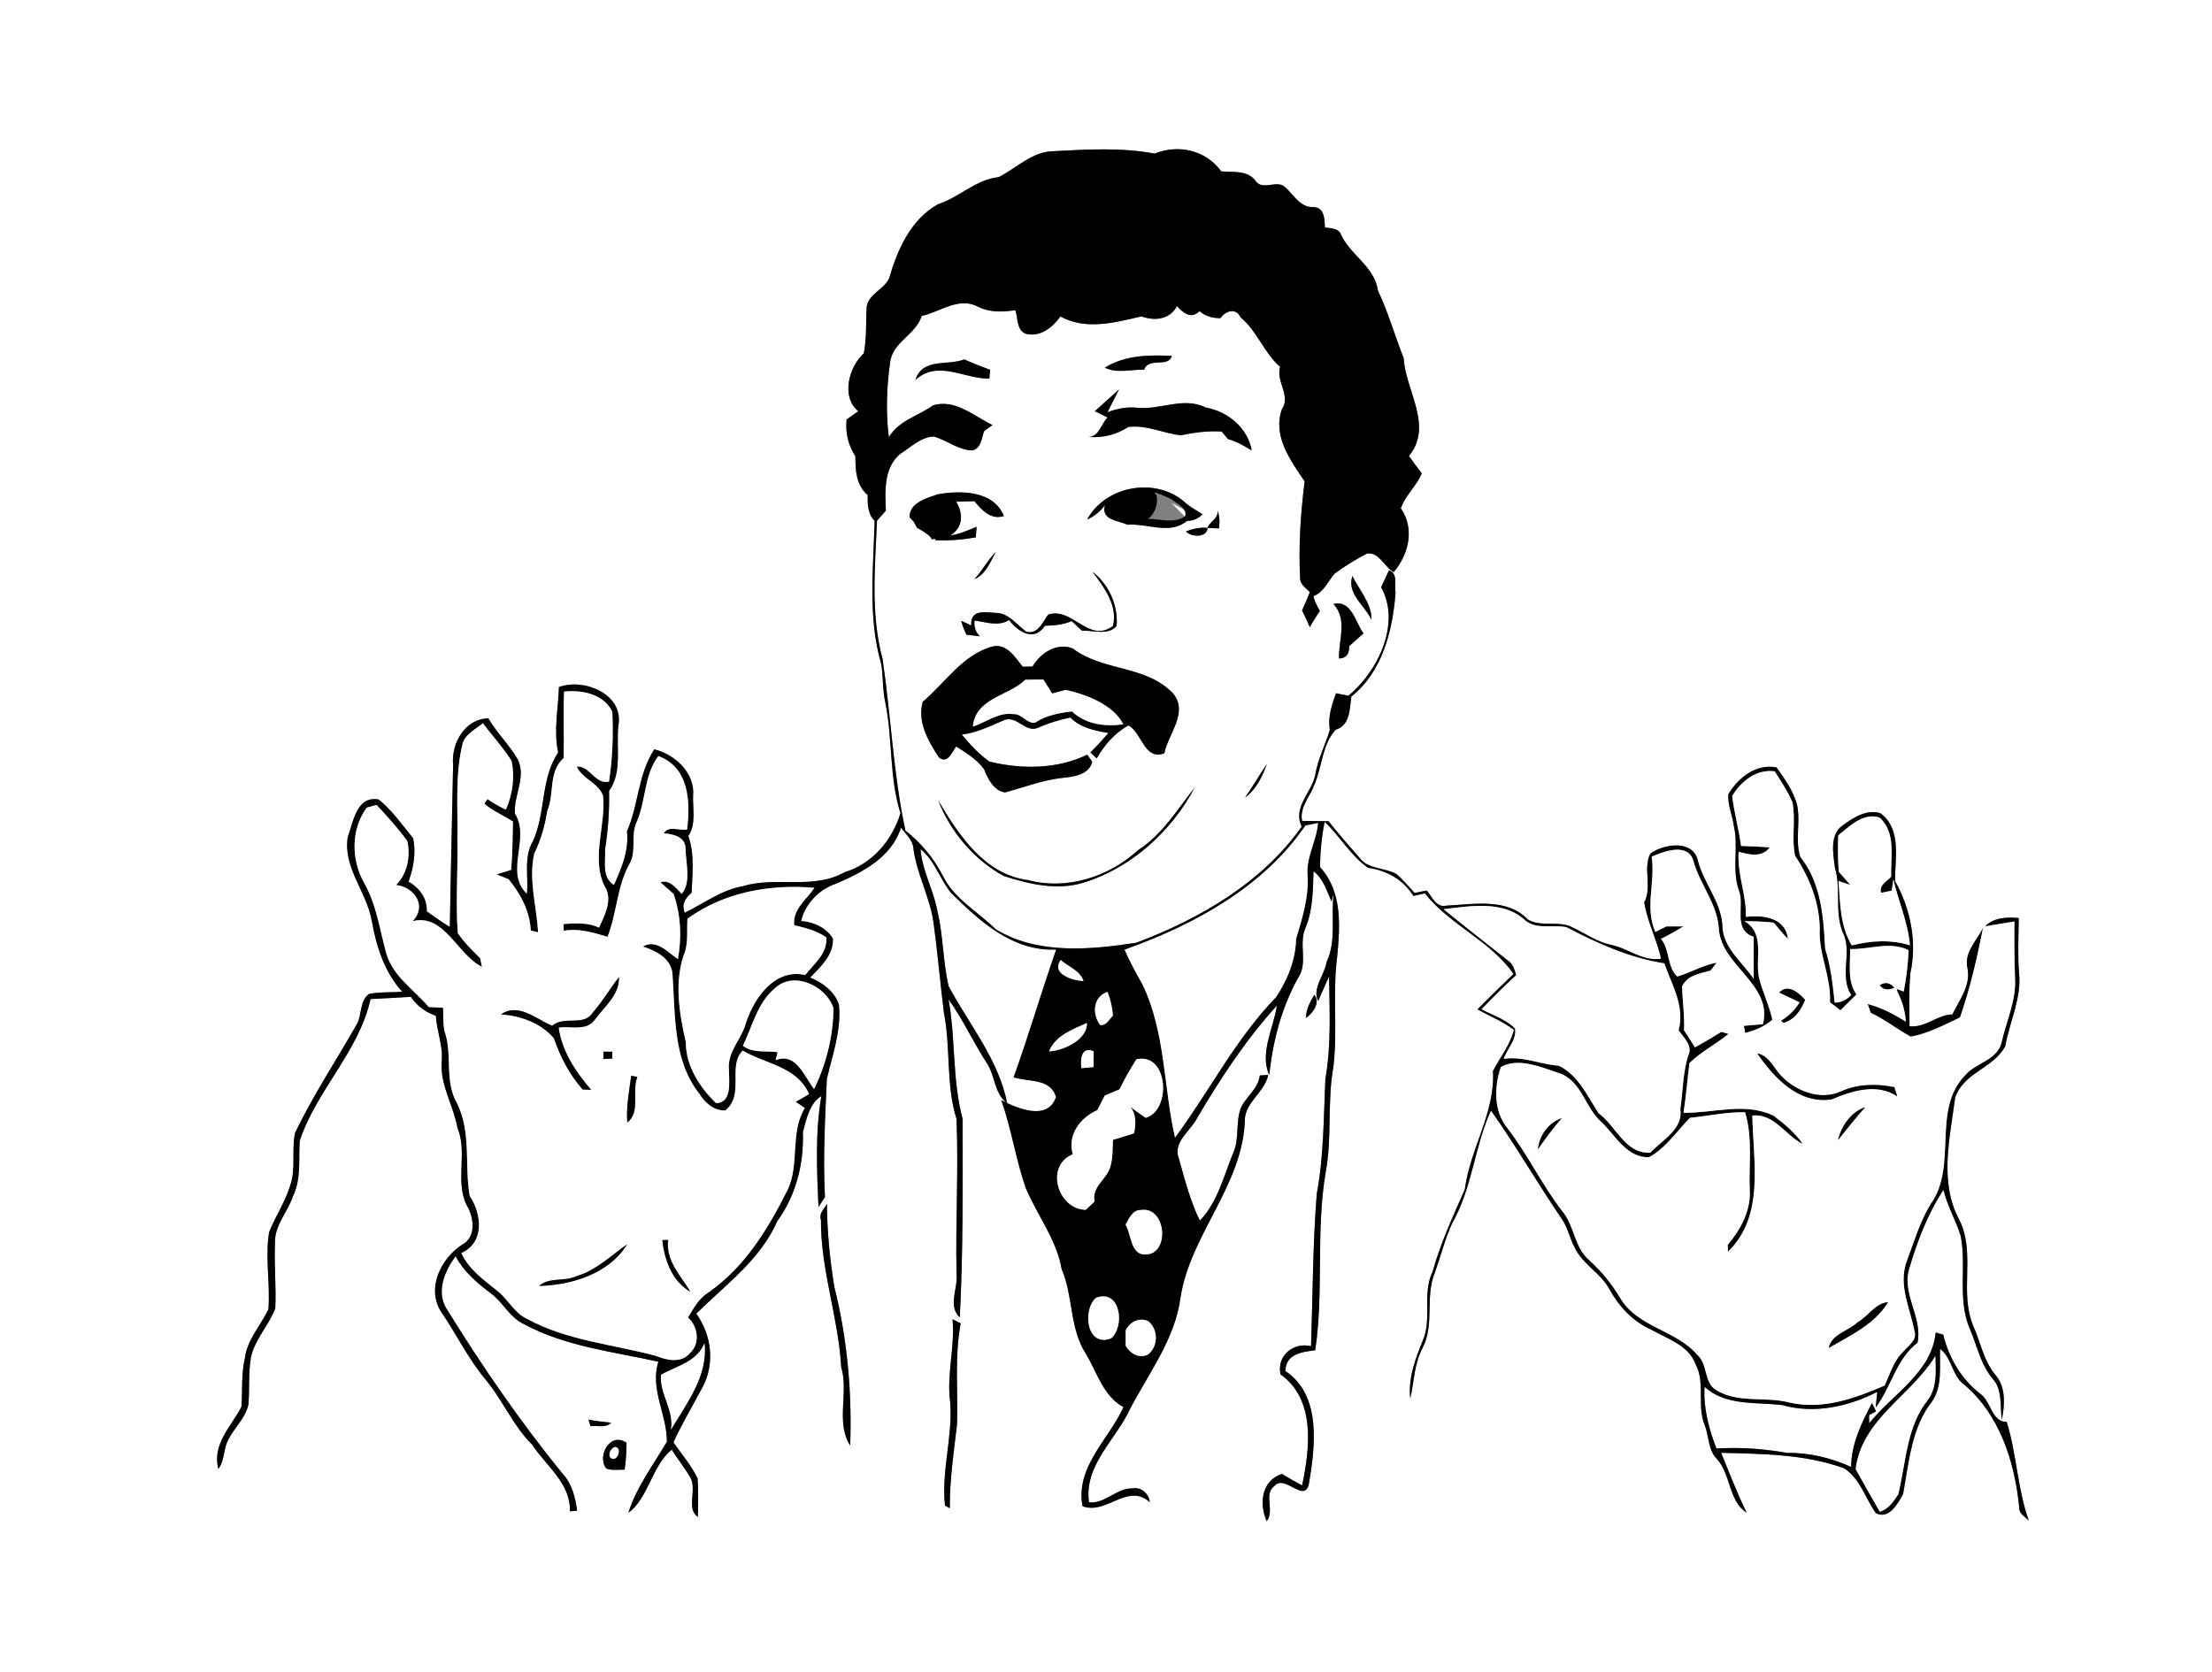 <?xml version="1.0" encoding="UTF-8"?>
<!-- Generator: Adobe Illustrator 15.0.2, SVG Export Plug-In . SVG Version: 6.00 Build 0)  -->
<!DOCTYPE svg PUBLIC "-//W3C//DTD SVG 1.1//EN" "http://www.w3.org/Graphics/SVG/1.1/DTD/svg11.dtd">
<svg version="1.1" id="Layer_1" xmlns="http://www.w3.org/2000/svg" xmlns:xlink="http://www.w3.org/1999/xlink" x="0px" y="0px" width="500px" height="378px" viewBox="0 0 500 378" enable-background="new 0 0 500 378" xml:space="preserve">
<rect x="0" y="0" width="500" height="378" fill="#808080" stroke="none"/>
<path fill="#FFFFFF" d="M0,0h500v378H0V0 M238.16,34.18c-4.88,0.07-8.35,3.82-12.45,5.87c-5.14,0.52-8.88,4.59-13.7,6.12  c-6.15,3.47-9.15,10.26-11.03,16.73c-1.19,2.62-4.74,3.55-5.09,6.58c-0.17,3.46,0.03,6.96-0.63,10.39  c-3.39,3.07-5.21,9.86-1.25,13.1c-0.88,0.62-1.76,1.24-2.63,1.85c-0.35,2.99,0.36,5.84,1.97,8.35c0.02,3.2,0.14,6.49,2.77,8.73  c0.01,2.07-0.02,4.28,1.58,5.84c-0.27,10.76-1.56,21.85,1.48,32.33c0.5,2.95,0.29,5.99,0.97,8.92c1.66,8.22,0.83,16.81,3.4,24.87  c-1.93,6.14-6.32,11.41-12.63,13.32c-7.1,4.03-15.43,0.881-22.94,3.15c-4.86,0.83-8.86,3.9-13.2,6.029  c-0.8-1.899,0.13-3.34,1.56-4.539c0.13-4.271,0.73-8.7-0.76-12.8c1.81-2.68,0.99-6.03,1.08-9.05c0.51-5.2-4.07-9.41-8.76-10.57  c-3.69,5.62-3.53,12.53-6.18,18.55c0.48,4.38-1.2,8.25-2.93,12.14c-2.81-1.6-1.94-5.41-2.02-8.09c0.68-4.36,1.01-8.76,0.9-13.17  c3.06-4.33,1.54-9.89,2.12-14.87c1.25-7.03-7.86-10.75-13.45-8.62c-0.16,4.97-1.22,9.86-0.18,14.79c-4,5.95-2.75,13.64-5.72,20.08  c-2.12,3.61-0.94,7.94-1.34,11.89c-5.22-4.91,0.82-12.449-2.7-18.109c-0.4-3.91,2.57-8.19,0.69-12.2c-1.9-3.36-4.77-6.05-6.71-9.39  c-5.31,0.11-8.42,5.67-7.96,10.53c-0.22,12.22-0.54,24.419-0.74,36.64c-1.79-1.1-3.51-2.32-5.22-3.551  c0.12-2.93-1.66-5.299-4.12-6.699c1.14-3.1,1.73-6.57,1.05-9.811c-2.48-3.01-4.75-6.34-7.82-8.77c-4.99-0.88-5.69,5.06-6.95,8.45  c-1.15,6.93,4.29,12.46,5.42,18.99c1.04,5.85,2.84,11.521,6.87,16.03c-2.48,0.17-4.99,0.03-7.45,0.47  c-2.2,1.541-1.61,4.68-2.78,6.83c-4.66,8.23-9.94,16.12-14,24.67c-0.83,3.961,0.29,8.18-1.15,12.041  c-1.12,3.639-3.3,6.799-4.69,10.319c-0.97,5.79,0.29,11.67-0.17,17.479c-1.75,3.631-4.74,6.791-5.3,10.92  c-0.87,3.65-0.52,7.42-0.8,11.131c-2.31,4.41-6.67,8.449-5.21,13.99c1.28-1.631,1.17-3.791,1.83-5.66c1.23-3.2,4.24-5.49,4.97-8.9  c0.27-3.48-0.03-7,0.53-10.46c0.81-4.2,4.08-7.34,5.53-11.25c0.24-4.92-0.27-9.851-0.06-14.78c-0.16-3.96,2.88-6.98,4.06-10.58  c1.91-3.9,1.25-8.32,1.53-12.5c3.73-11.39,13.41-20.229,16.01-32.07c3.04-0.119,6.07-0.34,9.11-0.5c1.37,2.031,3.33,3.49,5.65,4.281  c0.2,3.5,1.68,6.83,1.32,10.379c-0.39,5.28,2.67,9.91,3.57,14.98c2.34,5.57-0.61,11.971,2.08,17.46c1.64,2.72,2.28,7.21-1.05,8.95  c-4.77,3.1-8.07,9.79-4.78,15.08c3.4,4.949,6.03,10.41,9.84,15.08c4.04,4.72,6.37,10.66,10.82,15.07  c3.14,4.799,8.71,8.719,8.5,15.029c0.41-0.04,1.22-0.1,1.63-0.141c-0.39-2.949-1.13-5.969-3.18-8.25  c-9.69-11.85-18.33-24.469-26.38-37.469c-2.34-3.9-0.34-8.49,2.08-11.811c1.81,3.41,4.75,5.95,7.78,8.24  c2.89,2.029,4.4,5.609,7.7,7.119c9.36,5.061,20.13,6.221,30.37,8.49c-1.95,6.2,1.93,11.86,1.93,18.08  c-3.05,5.23-6.93,10.32-8.7,16.07c4.48-3.24,5.3-10.62,9.78-14.26c1.38,2.119,2.92,4.119,4.22,6.289  c1.56,2.681-1.04,7.101,1.71,8.91c0.01-2.899,0.16-5.81-0.09-8.709c-1.4-2.971-3.62-5.461-5.45-8.17  c2.02-4.33,4.45-8.42,6.68-12.621c2.73-5.279,1.9-11.709-1.51-16.459c6.55-6.48,14.47-12.141,18.32-20.92  c4.21-5.811,6.03-12.971,5.77-20.101c0.77-2.86,1.52-6.56,4.18-8.16c-1.42,8.271-1.01,16.74-0.65,25.08  c0.49-0.75,0.97-1.489,1.46-2.239c-0.45-8.891,0.03-17.801,0.43-26.681c1.27-5.54,3.33-11.069,2.73-16.851  c-0.98-2.949-3.7-4.959-6.49-6.1c2.32-2.439,5.34-5.15,5.12-8.83c-1.54-2.47-4.34-3.75-7.18-3.939c0.88-3.9,4.12-7.221,7.92-8.461  c6.01-2.6,12.55-5.959,14.67-12.689c1.1,1.56,2.77,2.93,2.83,4.99c0.81,5.73,3.76,10.891,4.53,16.63  c0.93,6.761,1.49,13.55,2.34,20.319c1.57,7.921,0.4,16.16,2.84,23.941c0.48,11.659-0.25,23.35,0.01,35.029  c0.37,3.32-2.06,7.17,0.73,9.859c0.77-14.939,0.65-29.939,0.64-44.899c-2.38-8.84-1.55-18.08-3.18-27.03  c3.22,4.51,5.54,9.58,8.53,14.24c2.04,2.859,1.74,7.109,4.72,9.23c-1.95-9.881-8.61-17.771-13.24-26.461  c-1.31-5.619-1.19-11.479-2.56-17.1c-0.88-4.74-3.43-9.029-3.78-13.869c3.25,2.639,4.36,6.799,6.94,9.949  c6.46,6.37,13.94,13.24,23.73,12.75c-3.35,9.58-6.21,19.359-9.62,28.891c3.38,1.119,8.28,0.14,9.59,4.439  c-1.89,5.58-8.82,2.57-12.39,0.73c2.29,6.459,3.26,13.299,5.5,19.77c2.58,6.21,6.97,11.65,8.15,18.42  c2.68,6.221,1.73,13.54,5.57,19.29c2.45,4.17,3.89,9.47,8.41,11.92c-3.34,7.32-10.93,13.521-9.26,22.39  c5.43,2.051,10.13-5.399,15.21-0.91c-0.21-1.899-1.939-3.489-3.91-3.109c-3.65-0.109-6.14,3.529-9.85,3.15  c-1.16-8.41,6.071-14.121,9.28-21.09c4.24-8.15,10.11-15.73,11.391-25.07c2.15-14.26,13.92-25.29,14.56-39.94  c-0.159-4.26,4.45-6.489,5.29-10.521c-0.48,0.031-1.43,0.08-1.91,0.111c-0.31,2.899-2.93,4.649-4.17,7.109  c-1.4,3.279-0.35,7.02-1.79,10.29c-2.18,5.271-3.54,11.21-7.579,15.431c-2.181-4.421-3.391-9.23-4.721-13.951  c-1.52-3.819,2.561-6.22,4.08-9.22c5.279-8.97,11.04-17.739,18.05-25.46c-0.71,5.02-3.979,10.75-1.729,15.7  c0.82-7.681,2.75-15.11,6.49-21.91c2.399-3.46,0.029-7.76,1.729-11.409c1.649-4.051,1.659-8.451,1.79-12.75  c2.199,1.68,2.99,4.399,4.05,6.829c0.17-0.59,0.34-1.17,0.521-1.75c-0.701,5.15,0.68,10.57-1.621,15.46  c-0.43,2.93-3.34,5.95-1.909,8.82c0.84-1.859,1.62-3.75,2.479-5.6c0.09,7.729,0.521,15.529-0.84,23.18  c-0.4,8.689-0.34,17.42-1.949,26.01c-0.91,11.439-0.9,22.96-1.291,34.42c-4.05-0.939-7.83,2.21-6.89,6.4  c7.97,5.63,6.63,16.74,4.87,25.08c-1.551-0.82-3.061-1.67-4.54-2.59c-4.649,1.479-5.24,6.74-3.45,10.689  c1.891-2.51-0.89-6.07,1.82-8.061c2.34-2.52,6.75,4.17,7.72-0.459c1.41-8.471,2.89-19.93-5.36-25.461  c0.17-3.85,3.711-4.27,6.771-4.67c1.989-13.34,0.09-26.99,2.38-40.319c1.46-7.89,0.311-15.96,1.74-23.851  c0.98-8.25-0.24-16.6,0.85-24.85c0.66-6.92,1.2-14.65-3.869-20.189c0.01-3.451,0.359-6.88,1.02-10.261  c3.49,3.24,5.91,7.71,9.84,10.41c4.27,0.601,7.91,2.649,10.24,6.351c0.85-0.201,1.71-0.391,2.58-0.59  c5.63,7.149,14.989,10.829,20.04,18.229c-2.74,2.649-5.471,5.3-8.15,8.01c2.771,1.511,5.71,2.7,8.24,4.62  c-0.82,3.46-3.13,6.22-4.73,9.3c0.53,9.431-5.17,17.55-6.359,26.761c-2.681,6.109-5.511,12.18-7.301,18.649  c-2.38,4.899-0.069,10.569-2.199,15.51c-1.67,4.171-3.36,8.511-2.83,13.101c0.87-3.83,0.88-7.86,2.79-11.43  c2.77-5.361,0.47-11.611,2.779-17.041c1.33-3.729,2.271-7.619,3.95-11.229c4.48-7.87,4.98-17.181,8.71-25.39  c5.7,8.039,10.62,16.629,16.19,24.77c1.25,1.93,1.66,4.26,2.77,6.27c1.811,3.771,5.87,5.711,7.83,9.381  c2.15,3.869,5.29,7.279,9.391,9.1c3.63,2.08,8.43,3.49,10.04,7.75c2.319,4.279,0.289,9.37,2.069,13.8  c1.05,2.56,0.74,5.72,2.84,7.771c3.101,3.439,2.601,9.52,6.66,12.06c-2.149-4.41-3.91-8.979-5.76-13.51  c9.32,0.26,18.95,0.271,27.8,3.5c3.65,2.329,4.771,6.76,7.17,10.12c2.931,1.57,4.98-2.12,6.16-4.28  c1.311-7.16,1.88-15.04,6.561-20.97c2.39-3.49,1.64-7.9,1.81-11.86c2.52,1.899,2.65,5.45,4.86,7.601  c8.54,6.799,12.08,18.02,13.05,28.529c0.05,1.27,1.399,1.86,2.149,2.71c-2.59-7.18-2.729-15.03-5.01-22.35  c-3.35,0.079-3.52-4.55-5.89-6.29c-4.32-3.26-7.21-8.23-8.45-13.42c-0.43-0.12-1.28-0.36-1.71-0.48  c-0.87,9.03-9.81,13.971-15.04,20.52l-0.01-1.85l1.58-0.859c-0.32-0.631-0.63-1.25-0.931-1.86c-2.359,4.49-4.68,9.24-4.71,14.44  c-4.529-2.061-9.47-3.26-14.449-3.17c-5.28-0.961-10.631-1.311-16-1.01c-1.73-4.48-2.971-9.121-2.681-13.961  c4.79,4.44,11.72,3.4,17.67,4.17c7.12,2.03,14.91,0.32,21.37-3.01c-0.09,0.891-0.27,2.65-0.359,3.54  c3.529-4.739,4.619-10.94,9.46-14.67c1.18-5.63-3.57-10.83-1.931-16.59c1.84-6.261,4.19-12.46,7.79-17.95  c0.87,3.609,2.78,6.83,3.88,10.35c1.391,6.84-0.739,14.141,1.95,20.76c1.75,3.91,2.48,8.32,5.36,11.66c2.21,2.551,1.56,6.141,2,9.23  c0.689-3.33,0.95-7.439-1.45-10.17c-2.67-3.17-3.34-7.35-4.99-11.04c-3.24-7.63,0.58-16.36-3.109-23.899  c-4.7-8.541-2.171-18.591-1.011-27.681c1.891-5.771,8.7-6.67,11.34-11.681c0.971-5.529,3.711-10.809,3.12-16.549  c-0.34-4.131-0.109-8.28-0.069-12.42c-2.61-0.271-5.66-0.141-7.59,1.859c-0.131,0.109-0.391,0.32-0.511,0.43  c-1.47,2.971-4.34,5.49-3.479,9.121c0.74,3.909-1.83,7.049-3.41,10.369c-3.51,0.09-6.1,3.09-9.7,2.67c-0.03-4-0.18-8.02,0.19-12.01  c1.56-7,0.02-14.65-3.48-20.82c0.01-5.15,1.53-11.709-3.26-15.31c-3.09-1.01-6.1,0.98-8.521,2.7c-3.05,2.14-2.189,6.36-1.81,9.52  c1.54,5.01-0.28,10.6,2.11,15.41c1.64,4.3-1.061,9.439,1.63,13.45c-1.07,1.159-2.34,1.739-3.811,1.76  c-0.439-4.13-0.89-8.29-2.17-12.271c-0.34-7.149-0.92-14.859-5.569-20.68c-1.261-3.82,0.159-8.08-0.78-12  c-0.9-3.07-2.76-5.71-4.601-8.26c-4.619-0.9-8.59,2.31-10.869,6.02c-0.23,2.44,0.939,4.81,1.229,7.23  c1.11,4.75-0.49,9.76,1.11,14.42c1.52,3.54-1.46,8.971,3.38,10.58c-0.03,3.221-0.021,6.43,0.03,9.65  c-2.671-3.93-7.181-7.2-7.131-12.4c-0.42-5.27-4.17-9.3-5.489-14.27c-0.99-5-7.681-3.98-10.79-1.74  c-1.69,3.439,0.479,7.529-1.36,11.02c0.68,4.36,2.89,8.49,3.811,12.74c-4.2,0.71-7.53-2.439-11.461-3.16  c-3.109-0.699-5.76-2.58-8.6-3.939c-3.12-1.621-7.07,0.039-10.05-1.76c-4.73-4.94-12.271-3.451-18.4-3.141  c-2.34,0.561-3.239-2-4.46-3.42c-0.689,0.141-2.05,0.42-2.74,0.55c-1.38-1.45-2.63-3.04-4.18-4.319c-2.71-1.461-6.479-1-8.399-3.761  c-2.331-2.68-4.681-5.34-6.88-8.13c-2-0.03-4-0.05-6-0.08c-0.561-3.11,1.77-5.46,2.799-8.17c1.74-4.05,1.75-9.12,4.801-12.44  c3.32-0.99,3.14-4.73,3.55-7.5c7.04-5.62,9.36-14.96,9.99-23.52c-0.33-1.67,0.64-4.31-1.48-5.03c-0.6,1.27-1.2,2.55-1.77,3.84  c4.49,8.11-0.641,18.95-7.4,24.52c-0.94-0.19-1.87-0.37-2.81-0.55c-0.94,2.65-1.9,5.37-1.391,8.23c-0.97,3.37-2.67,6.52-3.26,10.02  c-0.72,4.17-5.25,7.42-3.1,11.9c-8.95,12.69-23.08,20.86-37.391,26.25c-10.459,1.6-22.32,2.709-31.76-3.041  c-4.06-4.01-9.45-6.89-12.02-12.189c-2.01-3.95-4.93-7.4-8.41-10.13c-2.74-12.78-3.26-25.92-5.17-38.85  c-2.74-10.16-1.68-20.83-1.25-31.21c0.67-0.76,1.34-1.51,2.01-2.27c-0.19-4.41-0.52-9.71,3.24-12.83c2.38-1.49,4.62-3.81,7.57-3.93  c2.97,0.83,5.56,3.06,8.72,3.15c2.05-0.47,2.06-2.8,2.69-4.39c0.47-0.34,1.4-1.02,1.87-1.35c-4.22-2.04-8.37-5.92-13.38-4.48  c-3.37,2.41-7.95,3.51-10.03,7.26c-0.7-5.07-0.54-11.42,0.27-16.88c0.47-4.68,5.8-6.29,7.15-10.56c4.18-0.94,8.3-4.37,12.66-2.13  c2.69,1.38,5.6,1.25,8.5,0.81c0.63,1.83,0.23,4.51,2.4,5.36c3.26,0.77,6.01-1.44,7.78-3.93c5.85,3.16,12.22,1.4,18.339-0.03  c2.931,1.13,6.451,0.71,8.011-2.32c1.38,1.54,3.229,3.06,5.09,1.14c1.341,1.16,2.99,1.61,4.75,1.59c1.14-1.67,3.521-2.44,4.55-0.17  c3.78,3.12,5.24,7.95,8.92,11.17c-0.979,3.41,2.51,6.47,0.41,9.6c-2.13,6.07,1.93,11.53,5.141,16.3  c-0.91,7.28-1.4,14.62-1.021,21.96c0.03,1.38,1.341,2.19,2.21,3.07c-0.54,1.4-1.15,2.76-1.77,4.13c0.609,1.25,1.22,2.52,1.76,3.81  c0.689-1.28,1.47-2.5,2.27-3.71c-0.64-1.04-1.199-2.12-1.439-3.32c2.33-0.9,3.199-3.27,4.71-5.02c2.31-1.77,4.83-3.26,7.399-4.62  c2.761-0.34,3.881,3.05,6.021,4.22c3.41-4.06,4.79-9.81,1.6-14.43c1.021-2.96,3.551-5.01,4.74-7.89c-0.99-1.3-1.96-2.6-2.899-3.93  c5.59-6.84-0.79-14.78-1.19-22.12c-2-5.03-3.48-10.36-5.84-15.33c-0.771-5.5-6.38-8.02-8.41-12.81c-0.69-1.34-2.33-1.16-3.569-1.45  c-0.061-1.84-0.07-4.44-2.531-4.57c-3.039,0.13-4.41-2.65-6.359-4.41c-1.82-1.93-5,0.74-6.67-1.37c-1.77-2.62-5.12-2.07-7.85-2.29  c-3.48-4.81-9.65-6.19-15.07-4.03C253.529,33.32,245.76,33.77,238.16,34.18 M249.73,83.12c2.75,1.37,5.95,0.37,8.89,0.46  c1.01-2.93,5.47-0.36,6.26-3.12C259.689,80.2,254.3,80.3,249.73,83.12 M206.92,85.9c5.1-4.64,11.04-0.21,16.7-0.31  c0.05-0.5,0.15-1.5,0.2-2c-1.99-0.69-3.94-1.48-5.86-2.34C214.24,82.74,208.51,80.82,206.92,85.9 M247.47,92.97  c0.72,0.35,2.17,1.06,2.89,1.41c-1.45,1.41-1.87,4.27-4.24,4.41c3.2,0.23,6.229-0.52,8.93-2.26c3.99-0.55,7.94,1.46,11.89,1.88  c3.031-0.65,6.101-1.04,9.201-0.85c0.359,0.43,1.08,1.28,1.439,1.71c1.939,0.5,3.66,1.54,5.359,2.57  c-0.899-5.11-5.399-8.82-10.379-9.7c-5.051-2.54-10.36,0.62-15.59,0.04c-2.281-0.24-4.521,0.21-6.651,1.02  c0.661-1.29,1.98-3.87,2.63-5.16C251.58,89.27,248.84,91.74,247.47,92.97 M245.73,117.47c1.62-0.74,2.97-1.83,4.05-3.28  c-1.01,3.41,2.98,3.45,5.07,4.44c4.471-0.36,9.621,2.36,13.471-0.87c1.35,0,2.58-0.51,3.49-1.51c-1.201-0.75-2.431-1.46-3.561-2.31  C261.83,107.7,249.99,109.56,245.73,117.47 M211.96,111.75c-2.52,0.89-6.53,1.92-6.36,5.31c0.36,0,1.08,0,1.44,0.01l0.12,0.76  l0.06-1.77l1.86-0.81c0.7,1.02,2.1,3.08,2.8,4.11c-0.12,0.69-0.35,2.07-0.47,2.76c3.07,0.16,6.14-0.1,9.16-0.63  c0.05-0.6,0.13-1.8,0.18-2.4c-1.93,0.81-3.87,1.66-5.95,1.97c3-1.87,2.91-4.97,1.34-7.64c1.37-0.04,2.73-0.08,4.11-0.12  c1.68,2.02,3.74,4.31,6.67,3.36C224.57,110.86,217.16,110.84,211.96,111.75 M272.939,119.35c0.641,0.02,1.931,0.08,2.58,0.11  c0.24-1.36,0.15-2.72-0.289-4.07C275.46,117.28,273.3,118.01,272.939,119.35 M268.08,120.13c1.029,1.3,4.84,1.52,4.859-0.78  C271.32,119.16,269.57,119.57,268.08,120.13 M220.26,130.94c2.57-1.08,3.58-3.89,4.83-6.16  C223.24,126.64,222.03,129.01,220.26,130.94 M246.95,129.28c2.62,3.47,5.76,7.66,4.63,12.23c-5.49,4.1-9.14-4.36-14.64-2.57  c-1.29,1.68-2.28,4.6-4.98,3.86c-2.15-1.57-3.93-4.22-6.86-4.24c-2.38-0.11-5.81-0.91-5.56,2.84c-0.56-0.27-1.69-0.79-2.25-1.05  c0.23,1.1,0.7,2.12,1.16,3.15c1.02,0.11,2.04,0.23,3.06,0.35c-0.97-0.92-1.39-2.11-1.23-3.56c2.59,0.34,5.37,1.4,7.82-0.1  c2.03,2.67,5.66,4.98,8.08,1.28c2.06-0.06,4.14-0.22,6.05-1.06c0.77,0.72,1.55,1.43,2.32,2.16c2.5-0.07,6.06,1.13,7.841-1.07  C252.79,136.92,250.65,132.06,246.95,129.28 M305.7,130.2c-1.351,4.06,2.83,6.64,4.27,9.89C310.21,136.65,307.18,133.32,305.7,130.2   M301.41,136.54c3.25,3.51,1.15,8.18,1.25,12.33c1.6-0.04,2.369-0.97,2.311-2.81c1.069-0.96,2.149-1.91,3.239-2.86  C306.3,140.66,305.58,135.6,301.41,136.54 M208.58,158.66c-1.3,4.49,1.26,8.92,3.65,12.58c2.02,1.57,2.93-1.24,3.91-2.47  c2.29,1.45,4.71,2.92,6.31,5.15c0.85,2.19,2.19,4.85,4.72,5.23c4.26-1.13,8.41-2.79,12.83-3.27c2.6-0.27,6.09-0.62,6.89-3.63  c-0.28-0.41-0.84-1.23-1.12-1.64c-6.79,3.31-14.88,3.34-22.12,1.57c-2.38-1.69-4.39-3.86-6.24-6.1c3.37-0.44,6.42-1.92,9.5-3.25  c2.98-1.24,4.89,3.03,7.81,1.67c2.31-1.06,4.75-1.76,7.23-2.29c2.28,2.34,5.5,2.96,8.6,3.51c-1.31,1.51-2.65,2.98-4.07,4.38  c0.47,0.45,0.94,0.9,1.42,1.35c1.73-3.02,4.1-5.79,7.209-7.45c3.101,1.81,3.551,7.95,8.07,6.31c0.891-4.43,5.59-9.31,1.92-13.6  c-6.1-6.36-15.81-4.91-22.54-10.06c-3.55-1.52-7.41,0.96-9.15,4.03c-0.56,0.02-1.67,0.04-2.22,0.06c-1.84-2.25-3.74-5.56-7.2-4.48  C217.46,148.22,213.59,154.43,208.58,158.66 M281.439,180.29c2.521-1.81,3.9-4.73,4.931-7.57  C284.65,175.19,283.18,177.83,281.439,180.29 M257.16,192.26c-6.53,5.98-16.06,9.051-24.77,6.711  c-9.77-1.211-15.71-10.211-20.3-17.991c2.75,7.1,8.1,13.37,14.77,17.049c5.78,1.871,12.13,3.361,18.12,1.5  c10.79-3.35,19.831-11.609,25.081-21.5C266.09,183.05,262.689,188.75,257.16,192.26 M295.23,230.141  c1.5-1.111,3.319-3.461,1.85-5.25C296.13,226.51,295.18,228.2,295.23,230.141 M185.57,275.811c-0.08,11.31,3.95,22.02,4.57,33.219  c1.76,5.771-1.31,12.57,2.04,17.781c0.42-12.041-0.65-24.17-3.58-35.851c-1.02-6.21-1.64-12.489-1.68-18.78  C186.29,273.311,185.06,274.33,185.57,275.811 M215.31,298.25c0.58,6.3-1.38,12.46-0.53,18.74c0.61,7.859-2.04,15.55-1.17,23.4  c0.27,0.149,0.81,0.43,1.09,0.58c-0.06-6.361,0.89-12.641,1.63-18.931c0.24-7.61-0.59-15.351,0.82-22.851  C216.69,298.95,215.77,298.49,215.31,298.25 M133.02,320.939c0.12,0.371,0.36,1.121,0.48,1.49c1.53-0.199,3.46,0.471,4.65-0.789  C136.43,321.45,134.71,321.3,133.02,320.939 M137.03,332c1.31,0.5,2.78,0.21,4.16,0.27c0.31-2.02,0.42-4.06,0.43-6.09  C137.94,323.609,134.87,329.12,137.03,332z"/>
<path d="M238.16,34.18c7.6-0.41,15.369-0.86,22.83,0.54c5.42-2.16,11.59-0.78,15.07,4.03c2.729,0.22,6.08-0.33,7.85,2.29  c1.67,2.11,4.85-0.56,6.67,1.37c1.949,1.76,3.32,4.54,6.359,4.41c2.461,0.13,2.471,2.73,2.531,4.57  c1.239,0.29,2.879,0.11,3.569,1.45c2.03,4.79,7.64,7.31,8.41,12.81c2.359,4.97,3.84,10.3,5.84,15.33c0.4,7.34,6.78,15.28,1.19,22.12  c0.939,1.33,1.909,2.63,2.899,3.93c-1.189,2.88-3.72,4.93-4.74,7.89c3.19,4.62,1.811,10.37-1.6,14.43  c-2.14-1.17-3.26-4.56-6.021-4.22c-2.569,1.36-5.09,2.85-7.399,4.62c-1.511,1.75-2.38,4.12-4.71,5.02c0.24,1.2,0.8,2.28,1.439,3.32  c-0.8,1.21-1.58,2.43-2.27,3.71c-0.54-1.29-1.15-2.56-1.76-3.81c0.619-1.37,1.229-2.73,1.77-4.13c-0.869-0.88-2.18-1.69-2.21-3.07  c-0.38-7.34,0.11-14.68,1.021-21.96c-3.211-4.77-7.271-10.23-5.141-16.3c2.1-3.13-1.39-6.19-0.41-9.6  c-3.68-3.22-5.14-8.05-8.92-11.17c-1.029-2.27-3.41-1.5-4.55,0.17c-1.76,0.02-3.409-0.43-4.75-1.59c-1.86,1.92-3.71,0.4-5.09-1.14  c-1.56,3.03-5.08,3.45-8.011,2.32c-6.119,1.43-12.489,3.19-18.339,0.03c-1.77,2.49-4.52,4.7-7.78,3.93  c-2.17-0.85-1.77-3.53-2.4-5.36c-2.9,0.44-5.81,0.57-8.5-0.81c-4.36-2.24-8.48,1.19-12.66,2.13c-1.35,4.27-6.68,5.88-7.15,10.56  c-0.81,5.46-0.97,11.81-0.27,16.88c2.08-3.75,6.66-4.85,10.03-7.26c5.01-1.44,9.16,2.44,13.38,4.48c-0.47,0.33-1.4,1.01-1.87,1.35  c-0.63,1.59-0.64,3.92-2.69,4.39c-3.16-0.09-5.75-2.32-8.72-3.15c-2.95,0.12-5.19,2.44-7.57,3.93c-3.76,3.12-3.43,8.42-3.24,12.83  c-0.67,0.76-1.34,1.51-2.01,2.27c-0.43,10.38-1.49,21.05,1.25,31.21c1.91,12.93,2.43,26.07,5.17,38.85  c3.48,2.73,6.4,6.18,8.41,10.13c2.57,5.3,7.96,8.18,12.02,12.189c9.44,5.75,21.3,4.641,31.76,3.041  c14.311-5.391,28.44-13.561,37.391-26.25c-2.15-4.48,2.38-7.73,3.1-11.9c0.59-3.5,2.29-6.65,3.26-10.02  c-0.51-2.86,0.45-5.58,1.391-8.23c0.939,0.18,1.869,0.36,2.81,0.55c6.76-5.57,11.891-16.41,7.4-24.52  c0.569-1.29,1.17-2.57,1.77-3.84c2.12,0.72,1.15,3.36,1.48,5.03c-0.63,8.56-2.95,17.9-9.99,23.52c-0.41,2.77-0.229,6.51-3.55,7.5  c-3.051,3.32-3.061,8.39-4.801,12.44c-1.029,2.71-3.359,5.06-2.799,8.17c2,0.03,4,0.05,6,0.08c2.199,2.79,4.549,5.45,6.88,8.13  c1.92,2.761,5.689,2.3,8.399,3.761c1.55,1.279,2.8,2.869,4.18,4.319c0.69-0.13,2.051-0.409,2.74-0.55  c1.221,1.42,2.12,3.98,4.46,3.42c6.13-0.311,13.67-1.8,18.4,3.141c2.979,1.799,6.93,0.139,10.05,1.76  c2.84,1.359,5.49,3.24,8.6,3.939c3.931,0.721,7.261,3.87,11.461,3.16c-0.921-4.25-3.131-8.38-3.811-12.74  c1.84-3.49-0.33-7.58,1.36-11.02c3.109-2.24,9.8-3.26,10.79,1.74c1.319,4.97,5.069,9,5.489,14.27c-0.05,5.2,4.46,8.471,7.131,12.4  c-0.051-3.221-0.061-6.43-0.03-9.65c-4.84-1.609-1.86-7.04-3.38-10.58c-1.601-4.66,0-9.67-1.11-14.42  c-0.29-2.42-1.46-4.79-1.229-7.23c2.279-3.71,6.25-6.92,10.869-6.02c1.841,2.55,3.7,5.19,4.601,8.26c0.939,3.92-0.48,8.18,0.78,12  c4.649,5.82,5.229,13.53,5.569,20.68c1.28,3.98,1.73,8.141,2.17,12.271c1.471-0.021,2.74-0.601,3.811-1.76  c-2.69-4.011,0.01-9.15-1.63-13.45c-2.391-4.811-0.57-10.4-2.11-15.41c-0.38-3.16-1.24-7.38,1.81-9.52  c2.421-1.72,5.431-3.71,8.521-2.7c4.79,3.6,3.27,10.159,3.26,15.31c3.5,6.17,5.04,13.82,3.48,20.82  c-0.37,3.99-0.221,8.01-0.19,12.01c3.601,0.42,6.19-2.58,9.7-2.67c1.58-3.32,4.15-6.46,3.41-10.369  c-0.86-3.631,2.01-6.15,3.479-9.121c-1.33,6.851-2.89,13.561-5.18,20.18c-3.59,1.691-7.21,3.631-11.15,4.341  c-3.06-1.69-5.819-3.91-9.02-5.38c-0.17-0.5-0.53-1.51-0.71-2.01c3.1,0.789,5.93,2.289,8.63,3.99c-0.14-2.41-0.85-4.711-1.94-6.851  l-0.08-0.521c0.391,0.141,1.16,0.42,1.551,0.561c0.59-3.1,0.989-6.221,1.1-9.36c-4.229-2.069-8.8-0.12-13.22-0.239  c0.069,3.459-0.69,7.219,1.43,10.26c-1.22,1.189-2.42,2.39-3.62,3.58c-0.8-0.601-1.59-1.211-2.37-1.811  c0.32-5.71-2.609-10.91-2.3-16.59c-0.05-5.95-2.33-11.62-5.57-16.52c-0.88-3.951,0.19-8.101-0.609-12.081  c-1.03-2.51-2.59-4.74-4-7.02c-4.16-0.56-7.561,2.22-9.62,5.57c0.46,3.79,1.49,7.5,2.01,11.3c2.16,0.05,4.33,0.141,6.5,0.32  c-1.76,2.35-4.62,1.68-7.04,0.99c-0.39,5.02,1.78,9.719,1.63,14.719c3.91-0.469,8.99,0.15,9.511,5  c-1.141-1.17-2.181-2.42-3.19-3.689c-2.2-0.25-4.43-0.33-6.64-0.34c4.76,2.8,2.35,8.35,3.279,12.74  c0.771,3.24,2.32,6.26,3.011,9.539c-1.75,1.541-3.891,2.441-6.13,3c-0.08-0.409-0.23-1.219-0.311-1.619  c1.43-0.12,2.87-0.24,4.311-0.36c2.329-8.909-9.391-13.2-9.95-21.53c-0.311-5.709-4.38-10.149-5.8-15.539  c-1.351-4.03-6.58-2-9.381-0.82c0.841,5.779-1.609,11.48,0.82,17.04c0.83-0.41,1.66-0.83,2.48-1.261c1.3,0.011,2.6-0.02,3.899-0.01  c-1.67,1-3.35,1.971-5.1,2.82c2.04,2.45,1.33,6.33,3.67,8.51c2.979-0.84,5.78-2.55,8.91-3.13c-0.46,0.591-0.92,1.19-1.37,1.79  c-2.4,0.66-5.25,1.051-6.43,3.58c0.069,3.311,0.59,6.6,0.43,9.91c0.83,1.279,1.649,2.57,2.47,3.869c2.03-1.109,4.01-2.279,5.97-3.51  c0.41,0.121,1.221,0.36,1.62,0.48c-2.85,2.311-6.21,4.029-8.83,6.57c-0.479,3.75-0.77,7.52-1.35,11.25  c6.79,0.109,13.81-2.44,20.3,0.63c2.48,1.85,4.91,3.89,6.7,6.45c-4.021-1.95-6.43-6.961-11.44-6.45  c0.181,10.399,2.86,22.68-5.52,30.79c-0.01-0.391-0.04-1.16-0.05-1.54c2.92-3.49,5.25-7.71,4.979-12.4  c-0.229-5.86,0.7-11.92-1.06-17.6c-4.181-0.08-8.28,0.86-12.42,1.25c-3.021,3.01-5.49,6.899-9.29,8.92  c-4.891,0.18-7.54-4.771-10.58-7.8c-3.91-3.26-4.55-9.51-9.82-11.24c-4.05-1.33-9.08-3.551-13.07-1.38  c-1.539,4.39-1.699,10.079,1.511,13.899c4.56,5.92,7.76,12.74,12.319,18.66c2.79,3.26,2.71,8.15,6.051,11.061  c2.84,2.539,5.239,5.49,7.17,8.779c3.979,6.53,12.64,7.11,17.42,12.78c2.34,2.12,1.359,6.16,4.18,7.899  c4.99,3.021,11.11,1.391,16.521,2.781c7.409,1.76,14.85-0.91,21.569-3.83c1.23-2.681,2.07-5.69,4.3-7.76  c1.07-1.301,3.061-2.461,2.45-4.451c-0.96-5.109-3.62-10.24-1.89-15.52c1.68-4.48,3.02-9.16,5.52-13.279  c6.23-8.631,0.141-21.271,7.82-29.141c2.33-2.77,6.97-3.301,8.15-7.13c1.05-4.95,3.449-9.71,3.109-14.88  c-0.149-4.24-0.189-8.49-0.12-12.74c-2.22,0.33-4.42,0.73-6.619,1.09c1.93-2,4.979-2.13,7.59-1.859  c-0.04,4.14-0.271,8.289,0.069,12.42c0.591,5.74-2.149,11.02-3.12,16.549c-2.64,5.011-9.449,5.91-11.34,11.681  c-1.16,9.09-3.689,19.14,1.011,27.681c3.689,7.539-0.131,16.27,3.109,23.899c1.65,3.69,2.32,7.87,4.99,11.04  c2.4,2.73,2.14,6.84,1.45,10.17c-0.44-3.09,0.21-6.68-2-9.23c-2.88-3.34-3.61-7.75-5.36-11.66c-2.689-6.619-0.56-13.92-1.95-20.76  c-1.1-3.52-3.01-6.74-3.88-10.35c-3.6,5.49-5.95,11.689-7.79,17.95c-1.64,5.76,3.11,10.96,1.931,16.59  c-4.841,3.729-5.931,9.931-9.46,14.67c0.09-0.89,0.27-2.649,0.359-3.54c-6.46,3.33-14.25,5.04-21.37,3.01  c-5.95-0.77-12.88,0.271-17.67-4.17c-0.29,4.84,0.95,9.48,2.681,13.961c5.369-0.301,10.72,0.049,16,1.01  c4.979-0.09,9.92,1.109,14.449,3.17c0.03-5.2,2.351-9.95,4.71-14.44c0.301,0.61,0.61,1.229,0.931,1.86l-1.58,0.859l0.01,1.85  c5.23-6.549,14.17-11.489,15.04-20.52c0.43,0.12,1.28,0.36,1.71,0.48c1.24,5.189,4.13,10.16,8.45,13.42  c2.37,1.74,2.54,6.369,5.89,6.29c2.28,7.319,2.42,15.17,5.01,22.35c-0.75-0.85-2.1-1.44-2.149-2.71  c-0.97-10.51-4.51-21.73-13.05-28.529c-2.21-2.15-2.341-5.701-4.86-7.601c-0.17,3.96,0.58,8.37-1.81,11.86  c-4.681,5.93-5.25,13.81-6.561,20.97c-1.18,2.16-3.229,5.851-6.16,4.28c-2.399-3.36-3.52-7.791-7.17-10.12  c-8.85-3.229-18.479-3.24-27.8-3.5c1.85,4.53,3.61,9.1,5.76,13.51c-4.06-2.54-3.56-8.62-6.66-12.06  c-2.1-2.051-1.79-5.211-2.84-7.771c-1.78-4.43,0.25-9.521-2.069-13.8c-1.61-4.26-6.41-5.67-10.04-7.75  c-4.101-1.82-7.24-5.23-9.391-9.1c-1.96-3.67-6.02-5.61-7.83-9.381c-1.109-2.01-1.52-4.34-2.77-6.27  c-5.57-8.141-10.49-16.73-16.19-24.77c-3.729,8.209-4.229,17.52-8.71,25.39c-1.68,3.61-2.62,7.5-3.95,11.229  c-2.31,5.43-0.01,11.68-2.779,17.041c-1.91,3.569-1.92,7.6-2.79,11.43c-0.53-4.59,1.16-8.93,2.83-13.101  c2.13-4.94-0.181-10.61,2.199-15.51c1.79-6.47,4.62-12.54,7.301-18.649c1.189-9.211,6.89-17.33,6.359-26.761  c1.601-3.08,3.91-5.84,4.73-9.3c-2.53-1.92-5.47-3.109-8.24-4.62c2.68-2.71,5.41-5.36,8.15-8.01  c-5.051-7.4-14.41-11.08-20.04-18.229c-0.87,0.199-1.73,0.389-2.58,0.59c-2.33-3.701-5.971-5.75-10.24-6.351  c-3.93-2.7-6.35-7.17-9.84-10.41c-0.66,3.38-1.01,6.81-1.02,10.261c5.069,5.539,4.529,13.27,3.869,20.189  c-1.09,8.25,0.131,16.6-0.85,24.85c-1.43,7.891-0.28,15.961-1.74,23.851c-2.29,13.329-0.391,26.979-2.38,40.319  c-3.06,0.4-6.601,0.82-6.771,4.67c8.25,5.531,6.771,16.99,5.36,25.461c-0.97,4.629-5.38-2.061-7.72,0.459  c-2.71,1.99,0.07,5.551-1.82,8.061c-1.79-3.949-1.199-9.21,3.45-10.689c1.479,0.92,2.989,1.77,4.54,2.59  c1.76-8.34,3.1-19.45-4.87-25.08c-0.94-4.19,2.84-7.34,6.89-6.4c0.391-11.46,0.381-22.98,1.291-34.42  c1.609-8.59,1.549-17.32,1.949-26.01c1.36-7.65,0.93-15.45,0.84-23.18c-0.859,1.85-1.64,3.74-2.479,5.6  c-1.431-2.87,1.479-5.891,1.909-8.82c2.301-4.89,0.92-10.31,1.621-15.46c-0.181,0.58-0.351,1.16-0.521,1.75  c-1.06-2.43-1.851-5.149-4.05-6.829c-0.131,4.299-0.141,8.699-1.79,12.75c-1.7,3.649,0.67,7.949-1.729,11.409  c-3.74,6.8-5.67,14.229-6.49,21.91c-2.25-4.95,1.02-10.681,1.729-15.7c-7.01,7.721-12.771,16.49-18.05,25.46  c-1.52,3-5.6,5.4-4.08,9.22c1.33,4.721,2.54,9.53,4.721,13.951c4.039-4.221,5.399-10.16,7.579-15.431  c1.44-3.271,0.39-7.011,1.79-10.29c1.24-2.46,3.86-4.21,4.17-7.109c0.48-0.031,1.43-0.08,1.91-0.111  c-0.84,4.031-5.449,6.261-5.29,10.521c-0.64,14.65-12.409,25.681-14.56,39.94c-1.28,9.34-7.15,16.92-11.391,25.07  c-3.209,6.969-10.439,12.68-9.28,21.09c3.71,0.379,6.2-3.26,9.85-3.15c1.971-0.38,3.7,1.21,3.91,3.109  c-5.08-4.489-9.78,2.961-15.21,0.91c-1.67-8.869,5.92-15.069,9.26-22.39c-4.52-2.45-5.96-7.75-8.41-11.92  c-3.84-5.75-2.89-13.069-5.57-19.29c-1.18-6.77-5.57-12.21-8.15-18.42c-2.24-6.471-3.21-13.311-5.5-19.77  c3.57,1.84,10.5,4.85,12.39-0.73c-1.31-4.3-6.21-3.32-9.59-4.439c3.41-9.531,6.27-19.311,9.62-28.891  c-9.79,0.49-17.27-6.38-23.73-12.75c-2.58-3.15-3.69-7.311-6.94-9.949c0.35,4.84,2.9,9.129,3.78,13.869  c1.37,5.62,1.25,11.48,2.56,17.1c4.63,8.69,11.29,16.58,13.24,26.461c-2.98-2.121-2.68-6.371-4.72-9.23  c-2.99-4.66-5.31-9.73-8.53-14.24c1.63,8.95,0.8,18.19,3.18,27.03c0.01,14.96,0.13,29.96-0.64,44.899  c-2.79-2.689-0.36-6.539-0.73-9.859c-0.26-11.68,0.47-23.37-0.01-35.029c-2.44-7.781-1.27-16.021-2.84-23.941  c-0.85-6.77-1.41-13.559-2.34-20.319c-0.77-5.739-3.72-10.899-4.53-16.63c-0.06-2.061-1.73-3.43-2.83-4.99  c-2.12,6.73-8.66,10.09-14.67,12.689c-3.8,1.24-7.04,4.561-7.92,8.461c2.84,0.189,5.64,1.47,7.18,3.939  c0.22,3.68-2.8,6.391-5.12,8.83c2.79,1.141,5.51,3.15,6.49,6.1c0.6,5.781-1.46,11.311-2.73,16.851c-0.4,8.88-0.88,17.79-0.43,26.681  c-0.49,0.75-0.97,1.489-1.46,2.239c-0.36-8.34-0.77-16.81,0.65-25.08c-2.66,1.601-3.41,5.3-4.18,8.16  c0.26,7.13-1.56,14.29-5.77,20.101c-3.85,8.779-11.77,14.439-18.32,20.92c3.41,4.75,4.24,11.18,1.51,16.459  c-2.23,4.201-4.66,8.291-6.68,12.621c1.83,2.709,4.05,5.199,5.45,8.17c0.25,2.899,0.1,5.81,0.09,8.709  c-2.75-1.81-0.15-6.229-1.71-8.91c-1.3-2.17-2.84-4.17-4.22-6.289c-4.48,3.64-5.3,11.02-9.78,14.26c1.77-5.75,5.65-10.84,8.7-16.07  c0-6.22-3.88-11.88-1.93-18.08c-10.24-2.27-21.01-3.43-30.37-8.49c-3.3-1.51-4.81-5.09-7.7-7.119c-3.03-2.29-5.97-4.83-7.78-8.24  c-2.42,3.32-4.42,7.91-2.08,11.811c8.05,13,16.69,25.619,26.38,37.469c2.05,2.281,2.79,5.301,3.18,8.25  c-0.41,0.041-1.22,0.101-1.63,0.141c0.21-6.311-5.36-10.23-8.5-15.029c-4.45-4.41-6.78-10.351-10.82-15.07  c-3.81-4.67-6.44-10.131-9.84-15.08c-3.29-5.29,0.01-11.98,4.78-15.08c3.33-1.74,2.69-6.23,1.05-8.95  c-2.69-5.489,0.26-11.89-2.08-17.46c-0.9-5.07-3.96-9.7-3.57-14.98c0.36-3.549-1.12-6.879-1.32-10.379  c-2.32-0.791-4.28-2.25-5.65-4.281c-3.04,0.16-6.07,0.381-9.11,0.5c-2.6,11.841-12.28,20.681-16.01,32.07  c-0.28,4.18,0.38,8.6-1.53,12.5c-1.18,3.6-4.22,6.62-4.06,10.58c-0.21,4.93,0.3,9.86,0.06,14.78c-1.45,3.91-4.72,7.05-5.53,11.25  c-0.56,3.46-0.26,6.979-0.53,10.46c-0.73,3.41-3.74,5.7-4.97,8.9c-0.66,1.869-0.55,4.029-1.83,5.66c-1.46-5.541,2.9-9.58,5.21-13.99  c0.28-3.711-0.07-7.48,0.8-11.131c0.56-4.129,3.55-7.289,5.3-10.92c0.46-5.81-0.8-11.689,0.17-17.479  c1.39-3.521,3.57-6.681,4.69-10.319c1.44-3.861,0.32-8.08,1.15-12.041c4.06-8.55,9.34-16.439,14-24.67  c1.17-2.15,0.58-5.289,2.78-6.83c2.46-0.439,4.97-0.3,7.45-0.47c-4.03-4.51-5.83-10.181-6.87-16.03  c-1.13-6.529-6.57-12.06-5.42-18.99c1.26-3.39,1.96-9.33,6.95-8.45c3.07,2.43,5.34,5.76,7.82,8.77c0.68,3.24,0.09,6.711-1.05,9.811  c2.46,1.4,4.24,3.77,4.12,6.699c1.71,1.23,3.43,2.451,5.22,3.551c0.2-12.221,0.52-24.42,0.74-36.64  c-0.46-4.86,2.65-10.42,7.96-10.53c1.94,3.34,4.81,6.03,6.71,9.39c1.88,4.01-1.09,8.29-0.69,12.2c3.52,5.66-2.52,13.199,2.7,18.109  c0.4-3.949-0.78-8.279,1.34-11.89c2.97-6.44,1.72-14.13,5.72-20.08c-1.04-4.93,0.02-9.82,0.18-14.79c5.59-2.13,14.7,1.59,13.45,8.62  c-0.58,4.98,0.94,10.54-2.12,14.87c0.11,4.41-0.22,8.81-0.9,13.17c0.08,2.68-0.79,6.49,2.02,8.09c1.73-3.89,3.41-7.76,2.93-12.14  c2.65-6.02,2.49-12.93,6.18-18.55c4.69,1.16,9.27,5.37,8.76,10.57c-0.09,3.02,0.73,6.37-1.08,9.05c1.49,4.1,0.89,8.53,0.76,12.8  c-1.43,1.199-2.36,2.64-1.56,4.539c4.34-2.129,8.34-5.199,13.2-6.029c7.51-2.27,15.84,0.88,22.94-3.15  c6.31-1.91,10.7-7.18,12.63-13.32c-2.57-8.06-1.74-16.65-3.4-24.87c-0.68-2.93-0.47-5.97-0.97-8.92  c-3.04-10.48-1.75-21.57-1.48-32.33c-1.6-1.56-1.57-3.77-1.58-5.84c-2.63-2.24-2.75-5.53-2.77-8.73c-1.61-2.51-2.32-5.36-1.97-8.35  c0.87-0.61,1.75-1.23,2.63-1.85c-3.96-3.24-2.14-10.03,1.25-13.1c0.66-3.43,0.46-6.93,0.63-10.39c0.35-3.03,3.9-3.96,5.09-6.58  c1.88-6.47,4.88-13.26,11.03-16.73c4.82-1.53,8.56-5.6,13.7-6.12C229.81,38,233.28,34.25,238.16,34.18 M127.51,156.36  c-0.21,5,0.03,10.01-0.1,15.01c-3.52,3.14-2.04,8.11-3.72,12.03c-0.51,3.35-1.47,6.59-2.95,9.65c-1.3,5.91,0.56,11.82,0.89,17.72  c-0.42-0.109-1.25-0.31-1.66-0.41c-0.21-4.389-2.29-8.239-4.99-11.58c-0.91-0.359-1.82-0.729-2.72-1.1  c1.09-0.35,2.18-0.699,3.28-1.039c0.3-3.631,0.34-7.271,0.4-10.911c-2.13-1.4-4.54-2.35-6.46-4.05c0.23-0.35,0.46-0.7,0.7-1.04  c1.32,0.92,2.71,1.72,4.17,2.4c1.5-3.44,2.08-7.34,1.27-11.04c-1.89-3.01-4.35-5.63-6.46-8.49c-1.63,1.35-3.88,2.36-4.57,4.51  c-1.79,7.2-1.05,14.65-1.2,21.98c0.14,6.98-0.43,13.99,0.09,20.95c1.43,2.1,3.25,3.899,5.06,5.68c0.1,0.49,0.31,1.47,0.41,1.96  c-5.64-2.79-8.53-12.15-15.69-10.33c3.35-3.47,0.4-7.73-3.74-8.18c2.57-2.52,3.32-6.57,2.54-9.95c-2.09-2.89-4.5-5.54-6.93-8.15  c-0.56,0.16-1.69,0.47-2.26,0.62c-3.55,4.92-3.51,11.679-0.61,16.91c2.8,4.86,3.54,10.471,4.99,15.79  c1.38,5.31,6.29,8.37,9.65,12.351c1.09,0.05,2.18,0.119,3.27,0.18c0.03,1.72-0.03,3.439,0.26,5.141  c1.98,5.379-0.11,11.43,2.94,16.559c3.18,6.591,1.61,13.881,2.79,20.791c2.74,4.13,3.49,10.539-1.87,12.979  c1.69,3.671,5.05,6.05,8.1,8.5c2.45,1.9,3.8,5,6.71,6.341c9.01,4.949,19.46,5.77,29.22,8.399c2.37,1,5.72,1.69,7.59-0.601  c2.42-2.14,1.89-6.049-0.4-8.08c1.24-2.069,2.46-4.33,4.57-5.649c8.31-5.72,13.61-14.55,18.03-23.38c2.66-5.87,0.41-12.7,3.8-18.34  c-0.52-0.34-1.55-1.04-2.07-1.391c1.02-0.57,2.02-1.16,3.03-1.75c-2.72-6.26-9.77-6.75-14.97-9.83c-3.53,3.36,0.51,9.99-3.96,13.53  c-2.69,0.091-4.6-1.771-5.94-3.89c-6.03-7.68-5.3-18.02-6.02-27.21c-0.42-3.37-3.79-5.03-6.66-5.96c3.01-1.79,5.6,1.27,7.91,2.85  c0.9-4.93,0.67-10.029-0.99-14.77c-1.01-0.87-2-1.73-2.96-2.631c2.18-0.629,3.47,1.32,4.81,2.641c2.19-2.57,0.93-6.83,0.88-10.061  c0.05-2.819-2.64-3.45-4.92-3.609c1-1.88,3.6-0.54,5.26-0.88c0.78-6.27,0.47-14.03-6.5-16.61c-3.31,4.43-2.76,10.18-4.94,15.04  c-1.37,2.99,0.11,6.521-1.61,9.41c-2.81,5.09-2.82,11.08-4.93,16.43c-3.24-0.97-6.44-1.979-9.89-1.37  c-0.02-0.39-0.05-1.15-0.07-1.529c2.71-0.19,5.49-0.391,8.03,0.82c1.19-2.621,2.85-5.681,1.7-8.57  c-3.86-6.551-0.07-14.21-0.79-21.25c-1.06-2.94-4.65-3.77-5.96-6.6c2.97-0.24,4.17,4.09,7.3,3.41c0.82-5.21,0.99-10.54,0.76-15.8  C136.48,156.9,131.55,155.92,127.51,156.36 M415.52,188.83c-0.13,2.75-0.09,5.5,0.12,8.24c0.65,0.75,1.96,2.25,2.61,3l-2.68-0.9  c0.399,4.95,0.33,10.18,3.01,14.57c4.34-1.12,8.8-1.36,13.13-0.04c-0.4-5.181-2.61-9.91-3.729-14.89  c-0.091,0.64-0.271,1.92-0.37,2.549l-2.41,0.49c-0.51-1.81,1.35-2.58,2.28-3.67c-0.16-4.52,1.17-9.91-2.62-13.35  C421.18,183.64,418.16,186.76,415.52,188.83 M295.09,186.64c-9.561,14-25.23,22.49-40.869,28.07c1.149,2.69,2.579,5.24,4,7.79  c5.25,10.82,4.75,23.15,7.379,34.66c7.76-10.471,13.68-22.35,22.871-31.78c2.549-3.86,4.409-8.44,4.489-13.12  c1.399-4.65,2.89-9.35,2.601-14.279c-0.391-4.19,2.039-7.84,2.359-11.911C297.21,186.21,295.8,186.5,295.09,186.64 M155.39,207.689  c-0.16,2.461,0.17,4.98-0.52,7.371c-2.58,6.569-1.36,13.869,0.16,20.549c-0.02,5.361,3.1,10.181,6.84,13.791  c3.69-0.141,2.88-4.891,2.91-7.45c-0.51-4.05,2.87-7.021,3.84-10.72c1.88-5.681,6.5-12.34,13.4-10.811c2.02-2.58,5.04-4.85,4.76-8.5  c-2.17-1.5-4.72-2.17-7.25-2.74c-0.46-3.529,2.81-5.84,4.56-8.47C173.98,199.859,163.73,201.67,155.39,207.689 M326.31,205.55  c4.811,3.921,9.7,7.729,14.561,11.591c1.16,0.729,1.49,2.08,1.88,3.299c-2.71,2.48-5.3,5.08-7.86,7.711  c2.54,1.379,5.5,2.229,7.561,4.359c0.46,2.52-1.79,4.59-2.54,6.87c4.3-0.659,8.26,1.261,12.479,1.56  c4.44,2.221,6.391,6.84,8.971,10.74c3.96,2.91,6,9.24,11.689,8.91c2.681-2.88,7.48-5.311,6.771-9.869  c0.609-4.07,0.54-8.271,1.84-12.211c0.99-2.18-1.13-3.949-2.23-5.59c1.46-5.439-1.52-10.21-3.229-15.13  c-7.82-1.21-15.141-4.5-22.12-8.17c-3.07-0.66-6.73,0.64-9.33-1.55C339.84,203.5,332.4,204.82,326.31,205.55 M244.91,221.79  c-0.76-2.38-3.41-3.21-5.13-4.74C237.47,220.18,242.54,221.7,244.91,221.79 M175.34,223.26c-4.09,3.29-5.23,8.66-7.42,13.17  c2.26,1.721,5.22,1.061,7.86,1.45c-0.12,0.45-0.35,1.351-0.46,1.8c4.6-1.859,6.49,3.67,8.7,6.541c2.73-5.66,4.37-12.041,4.36-18.341  C186.79,223.01,179.63,219.471,175.34,223.26 M248.69,231.721c1.42,0.189,2.01-1.291,2.88-2.111c-0.16-1.84-0.521-3.659-1.25-5.359  C247.08,225.33,246.79,229.27,248.69,231.721 M237.12,237.689c3.36-0.149,8.75-2.739,8.56-6.42  C242.46,232.689,238.51,234.17,237.12,237.689 M244.44,241.49c0.91-0.09,1.83-0.17,2.74-0.26c0.02-1.19,0.03-2.371,0.04-3.551  C244.45,236.5,244.17,239.45,244.44,241.49 M256.87,239.49c-1.38,2.199-2.69,4.439-3.82,6.789c-1.11,0.461-2.229,0.931-3.33,1.41  c-0.57,1.09-1.13,2.19-1.69,3.301c-3.86,1.67-6.81,5.609-5.54,9.97c-6.41,2.61-3.34,12.521,2.95,12.54  c0.66-0.63,1.31-1.25,1.98-1.87c-0.73-3.44,2.88-5.03,3.6-8.03c0.551-1.92,0.431-3.949,0.561-5.92c1.6-0.459,3.18-0.959,4.76-1.47  c0.42-2.05,0.57-4.33-0.89-6.021c1.149,0.881,2.329,1.701,3.53,2.521C264.891,250.98,264.07,237.82,256.87,239.49 M254.42,276.859  c1.38,2.271,1.051,6.92,4.6,6.75c5.49-0.139,4.57-10.949-1.1-10.049C256.01,273.471,255.2,275.48,254.42,276.859 M247.78,293.38  c-3.14,2.601-2.26,11.351,3.38,9.19C254.29,299.93,253.38,291.38,247.78,293.38 M254.45,300.77c0,0.871,0,2.61,0,3.48  c1.01,1.76,2.95,2.91,4.96,2.02c2.48-1.81,2.46-5.75,0.08-7.629C257.42,297.811,255.4,298.85,254.45,300.77 M149.41,310.82  c-0.33,4.33,2.97,7.88,2.28,12.33c3.52-5.881,8.34-12.09,7.55-19.45C157.43,307.98,153.02,308.75,149.41,310.82 M419.45,332.12  c1.77,3.239,3.62,6.43,5.46,9.63c1.939-0.55,3.13-2.32,4.17-3.92c1.76-7.18,1.85-15.27,6.67-21.311c2.13-2.859,1.8-6.58,1.7-9.92  C431.96,315.6,420.88,320.811,419.45,332.12z"/>
<path d="M249.73,83.12c4.57-2.82,9.959-2.92,15.15-2.66c-0.79,2.76-5.25,0.19-6.26,3.12C255.68,83.49,252.48,84.49,249.73,83.12z"/>
<path d="M206.92,85.9c1.59-5.08,7.32-3.16,11.04-4.65c1.92,0.86,3.87,1.65,5.86,2.34c-0.05,0.5-0.15,1.5-0.2,2  C217.96,85.69,212.02,81.26,206.92,85.9z"/>
<path d="M247.47,92.97c1.37-1.23,4.11-3.7,5.48-4.93c-0.65,1.29-1.97,3.87-2.63,5.16c2.13-0.81,4.37-1.26,6.651-1.02  c5.229,0.58,10.539-2.58,15.59-0.04c4.979,0.88,9.479,4.59,10.379,9.7c-1.699-1.03-3.42-2.07-5.359-2.57  c-0.359-0.43-1.08-1.28-1.439-1.71c-3.101-0.19-6.17,0.2-9.201,0.85c-3.949-0.42-7.899-2.43-11.89-1.88  c-2.7,1.74-5.73,2.49-8.93,2.26c2.37-0.14,2.79-3,4.24-4.41C249.64,94.03,248.19,93.32,247.47,92.97z"/>
<path d="M245.73,117.47c4.26-7.91,16.1-9.77,22.52-3.53c1.13,0.85,2.359,1.56,3.561,2.31c-0.91,1-2.141,1.51-3.49,1.51  c-3.85,3.23-9,0.51-13.471,0.87c-2.09-0.99-6.08-1.03-5.07-4.44C248.7,115.64,247.35,116.73,245.73,117.47 M259.407,117.282  c2.771,0.03,5.872,1.138,8.393-0.502c0.88-1.85-1.925-2.924-2.925-3.874c-1.125-0.578-4.332-1.951-3.859-1.484  C262.344,112.734,260.944,116.649,259.407,117.282z"/>
<path d="M211.96,111.75c5.2-0.91,12.61-0.89,14.96,4.91c-2.93,0.95-4.99-1.34-6.67-3.36c-1.38,0.04-2.74,0.08-4.11,0.12  c1.57,2.67,1.66,5.77-1.34,7.64c2.08-0.31,4.02-1.16,5.95-1.97c-0.05,0.6-0.13,1.8-0.18,2.4c-3.02,0.53-6.09,0.79-9.16,0.63  c0.12-0.69-1.03,0.236-0.91-0.454c-0.7-1.03-3.208-2.306-3.208-2.306l-0.917-1.652c-0.36-0.01-0.415-0.648-0.775-0.648  C205.43,113.67,209.44,112.64,211.96,111.75z"/>
<path fill="#FFFFFF" d="M264.66,113.56c1,0.95,4.02,1.37,3.14,3.22"/>
<path d="M272.939,119.35c0.36-1.34,2.521-2.07,2.291-3.96c0.439,1.35,0.529,2.71,0.289,4.07  C274.87,119.43,273.58,119.37,272.939,119.35z"/>
<path d="M268.08,120.13c1.49-0.56,3.24-0.97,4.859-0.78C272.92,121.65,269.109,121.43,268.08,120.13z"/>
<path d="M220.26,130.94c1.77-1.93,2.98-4.3,4.83-6.16C223.84,127.05,222.83,129.86,220.26,130.94z"/>
<path d="M246.95,129.28c3.7,2.78,5.84,7.64,5.44,12.22c-1.781,2.2-5.341,1-7.841,1.07c-0.77-0.73-1.55-1.44-2.32-2.16  c-1.91,0.84-3.99,1-6.05,1.06c-2.42,3.7-6.05,1.39-8.08-1.28c-2.45,1.5-5.23,0.44-7.82,0.1c-0.16,1.45,0.26,2.64,1.23,3.56  c-1.02-0.12-2.04-0.24-3.06-0.35c-0.46-1.03-0.93-2.05-1.16-3.15c0.56,0.26,1.69,0.78,2.25,1.05c-0.25-3.75,3.18-2.95,5.56-2.84  c2.93,0.02,4.71,2.67,6.86,4.24c2.7,0.74,3.69-2.18,4.98-3.86c5.5-1.79,9.15,6.67,14.64,2.57  C252.71,136.94,249.57,132.75,246.95,129.28z"/>
<path d="M305.7,130.2c1.479,3.12,4.51,6.45,4.27,9.89C308.53,136.84,304.35,134.26,305.7,130.2z"/>
<path d="M301.41,136.54c4.17-0.94,4.89,4.12,6.8,6.66c-1.09,0.95-2.17,1.9-3.239,2.86c0.059,1.84-0.711,2.77-2.311,2.81  C302.561,144.72,304.66,140.05,301.41,136.54z"/>
<path d="M208.58,158.66c5.01-4.23,8.88-10.44,15.41-12.4c3.46-1.08,5.36,2.23,7.2,4.48c0.55-0.02,1.66-0.04,2.22-0.06  c1.74-3.07,5.6-5.55,9.15-4.03c6.73,5.15,16.44,3.7,22.54,10.06c3.67,4.29-1.029,9.17-1.92,13.6c-4.52,1.64-4.97-4.5-8.07-6.31  c-3.109,1.66-5.479,4.43-7.209,7.45c-0.48-0.45-0.95-0.9-1.42-1.35c1.42-1.4,2.76-2.87,4.07-4.38c-3.1-0.55-6.32-1.17-8.6-3.51  c-2.48,0.53-4.92,1.23-7.23,2.29c-2.92,1.36-4.83-2.91-7.81-1.67c-3.08,1.33-6.13,2.81-9.5,3.25c1.85,2.24,3.86,4.41,6.24,6.1  c7.24,1.77,15.33,1.74,22.12-1.57c0.28,0.41,0.84,1.23,1.12,1.64c-0.8,3.01-4.29,3.36-6.89,3.63c-4.42,0.48-8.57,2.14-12.83,3.27  c-2.53-0.38-3.87-3.04-4.72-5.23c-1.6-2.23-4.02-3.7-6.31-5.15c-0.98,1.23-1.89,4.04-3.91,2.47  C209.84,167.58,207.28,163.15,208.58,158.66 M219.9,164.26c3.03-0.94,5.76-3.3,9.11-2.81c1.95-0.21,3.05,2.22,4.97,1.92  c2.47-1.64,5.43-2.2,8.32-2.54c3.15,2.95,7.47,3.5,11.62,2.92c-2.279-4.41-8.16-6.68-13.02-7.78c-1.02,0.28-2.04,0.55-3.07,0.82  c-0.67-1.05-1.33-2.1-1.98-3.15c-1.37-0.01-2.74,0.01-4.11,0.04C228.06,157.38,220.56,157.71,219.9,164.26z"/>
<path fill="#FFFFFF" d="M219.9,164.26c0.66-6.55,8.16-6.88,11.84-10.58c1.37-0.03,2.74-0.05,4.11-0.04c0.65,1.05,1.31,2.1,1.98,3.15  c1.03-0.27,2.05-0.54,3.07-0.82c4.86,1.1,10.741,3.37,13.02,7.78c-4.15,0.58-8.47,0.03-11.62-2.92c-2.89,0.34-5.85,0.9-8.32,2.54  c-1.92,0.3-3.02-2.13-4.97-1.92C225.66,160.96,222.93,163.32,219.9,164.26z"/>
<path fill="#FFFFFF" d="M127.51,156.36c4.04-0.44,8.97,0.54,10.9,4.55c0.23,5.26,0.06,10.59-0.76,15.8  c-3.13,0.68-4.33-3.65-7.3-3.41c1.31,2.83,4.9,3.66,5.96,6.6c0.72,7.04-3.07,14.7,0.79,21.25c1.15,2.89-0.51,5.949-1.7,8.57  c-2.54-1.211-5.32-1.011-8.03-0.82c0.02,0.379,0.05,1.14,0.07,1.529c3.45-0.609,6.65,0.4,9.89,1.37c2.11-5.35,2.12-11.34,4.93-16.43  c1.72-2.89,0.24-6.42,1.61-9.41c2.18-4.86,1.63-10.61,4.94-15.04c6.97,2.58,7.28,10.34,6.5,16.61c-1.66,0.34-4.26-1-5.26,0.88  c2.28,0.16,4.97,0.79,4.92,3.609c0.05,3.23,1.31,7.49-0.88,10.061c-1.34-1.32-2.63-3.27-4.81-2.641c0.96,0.9,1.95,1.761,2.96,2.631  c1.66,4.74,1.89,9.84,0.99,14.77c-2.31-1.58-4.9-4.64-7.91-2.85c2.87,0.93,6.24,2.59,6.66,5.96c0.72,9.19-0.01,19.53,6.02,27.21  c1.34,2.119,3.25,3.98,5.94,3.89c4.47-3.54,0.43-10.17,3.96-13.53c5.2,3.08,12.25,3.57,14.97,9.83c-1.01,0.59-2.01,1.18-3.03,1.75  c0.52,0.351,1.55,1.051,2.07,1.391c-3.39,5.64-1.14,12.47-3.8,18.34c-4.42,8.83-9.72,17.66-18.03,23.38  c-2.11,1.319-3.33,3.58-4.57,5.649c2.29,2.031,2.82,5.94,0.4,8.08c-1.87,2.291-5.22,1.601-7.59,0.601  c-9.76-2.63-20.21-3.45-29.22-8.399c-2.91-1.341-4.26-4.44-6.71-6.341c-3.05-2.45-6.41-4.829-8.1-8.5  c5.36-2.44,4.61-8.85,1.87-12.979c-1.18-6.91,0.39-14.2-2.79-20.791c-3.05-5.129-0.96-11.18-2.94-16.559  c-0.29-1.701-0.23-3.421-0.26-5.141c-1.09-0.061-2.18-0.13-3.27-0.18c-3.36-3.98-8.27-7.041-9.65-12.351  c-1.45-5.319-2.19-10.93-4.99-15.79c-2.9-5.23-2.94-11.99,0.61-16.91c0.57-0.15,1.7-0.46,2.26-0.62c2.43,2.61,4.84,5.26,6.93,8.15  c0.78,3.38,0.03,7.431-2.54,9.95c4.14,0.449,7.09,4.71,3.74,8.18c7.16-1.82,10.05,7.54,15.69,10.33c-0.1-0.49-0.31-1.47-0.41-1.96  c-1.81-1.78-3.63-3.58-5.06-5.68c-0.52-6.96,0.05-13.97-0.09-20.95c0.15-7.33-0.59-14.78,1.2-21.98c0.69-2.15,2.94-3.16,4.57-4.51  c2.11,2.86,4.57,5.48,6.46,8.49c0.81,3.7,0.23,7.6-1.27,11.04c-1.46-0.68-2.85-1.48-4.17-2.4c-0.24,0.34-0.47,0.69-0.7,1.04  c1.92,1.7,4.33,2.65,6.46,4.05c-0.06,3.64-0.1,7.28-0.4,10.911c-1.1,0.34-2.19,0.689-3.28,1.039c0.9,0.37,1.81,0.74,2.72,1.1  c2.7,3.341,4.78,7.191,4.99,11.58c0.41,0.101,1.24,0.301,1.66,0.41c-0.33-5.899-2.19-11.81-0.89-17.72c1.48-3.06,2.44-6.3,2.95-9.65  c1.68-3.92,0.2-8.89,3.72-12.03C127.54,166.37,127.3,161.36,127.51,156.36 M133.96,228.971c-2.05,3.17-6.46,0.559-9.15,2.939  c-3.58-1.48-7.64-5.32-11.56-2.58c4.41,0.26,9.03,1.949,11.95,5.359c1.47,4.24,3.5,8.25,6.52,11.61c0.47,0.021,1.41,0.05,1.89,0.07  c-3.49-4.04-6.59-8.67-7.35-14.07c2.71-0.42,6.33,0.88,8.2-1.79c2.15-2.949,5.6-5.619,5.44-9.59  C137.85,223.55,136.17,226.46,133.96,228.971 M136.44,237.75c-0.02,0.41-0.04,1.24-0.06,1.65c0.51-0.021,1.52-0.051,2.02-0.07  c0-0.391-0.02-1.16-0.02-1.551C137.89,237.77,136.92,237.76,136.44,237.75 M142.68,243.21c-0.45,3.5-1.17,7-0.88,10.55  c3.05-2.33,0.93-6.99,2.27-10.3C143.72,243.4,143.03,243.279,142.68,243.21 M149.72,280.359c0.46,4.451,2.24,9.391,6.33,11.66  c-2.22-3.689-5.62-7-5.02-11.689C150.7,280.33,150.05,280.35,149.72,280.359 M130.29,288.51c-2.68,1.311-6.09,0.141-8.43,2.2  c7.41-0.17,15.84-2.8,19.89-9.39C138.05,283.9,134.74,287.221,130.29,288.51z"/>
<path d="M281.439,180.29c1.74-2.46,3.211-5.1,4.931-7.57C285.34,175.56,283.96,178.48,281.439,180.29z"/>
<path fill="#FFFFFF" d="M391.54,179.95c2.06-3.35,5.46-6.13,9.62-5.57c1.41,2.28,2.97,4.51,4,7.02  c0.8,3.98-0.271,8.129,0.609,12.081c3.24,4.899,5.521,10.569,5.57,16.52c-0.31,5.68,2.62,10.88,2.3,16.59  c0.78,0.6,1.57,1.21,2.37,1.811c1.2-1.19,2.4-2.391,3.62-3.58c-2.12-3.041-1.36-6.801-1.43-10.26c4.42,0.119,8.99-1.83,13.22,0.239  c-0.11,3.14-0.51,6.261-1.1,9.36c-0.391-0.141-1.16-0.42-1.551-0.561c-0.149-0.07-0.449-0.22-0.6-0.3  c-0.96-1.13-2.04-1.319-3.24-0.569c0.7,0.99,1.78,1.18,3.24,0.569c0.15,0.08,0.45,0.229,0.6,0.3l0.08,0.521  c1.091,2.14,1.801,4.44,1.94,6.851c-2.7-1.701-5.53-3.201-8.63-3.99c0.18,0.5,0.54,1.51,0.71,2.01c3.2,1.47,5.96,3.689,9.02,5.38  c3.94-0.71,7.561-2.649,11.15-4.341c2.29-6.619,3.85-13.329,5.18-20.18c0.12-0.109,0.38-0.32,0.511-0.43  c2.199-0.359,4.399-0.76,6.619-1.09c-0.069,4.25-0.029,8.5,0.12,12.74c0.34,5.17-2.06,9.93-3.109,14.88  c-1.181,3.829-5.82,4.36-8.15,7.13c-7.68,7.87-1.59,20.51-7.82,29.141c-2.5,4.119-3.84,8.799-5.52,13.279  c-1.73,5.279,0.93,10.41,1.89,15.52c0.61,1.99-1.38,3.15-2.45,4.451c-2.229,2.069-3.069,5.079-4.3,7.76  c-6.72,2.92-14.16,5.59-21.569,3.83c-5.41-1.391-11.53,0.239-16.521-2.781c-2.82-1.739-1.84-5.779-4.18-7.899  c-4.78-5.67-13.44-6.25-17.42-12.78c-1.931-3.289-4.33-6.24-7.17-8.779c-3.341-2.91-3.261-7.801-6.051-11.061  c-4.56-5.92-7.76-12.74-12.319-18.66c-3.21-3.82-3.05-9.51-1.511-13.899c3.99-2.171,9.021,0.05,13.07,1.38  c5.271,1.73,5.91,7.98,9.82,11.24c3.04,3.029,5.689,7.979,10.58,7.8c3.8-2.021,6.27-5.91,9.29-8.92c4.14-0.39,8.239-1.33,12.42-1.25  c1.76,5.68,0.83,11.739,1.06,17.6c0.271,4.69-2.06,8.91-4.979,12.4c0.01,0.38,0.04,1.149,0.05,1.54c8.38-8.11,5.7-20.391,5.52-30.79  c5.011-0.511,7.42,4.5,11.44,6.45c-1.79-2.561-4.22-4.601-6.7-6.45c-6.49-3.07-13.51-0.521-20.3-0.63c0.58-3.73,0.87-7.5,1.35-11.25  c2.62-2.541,5.98-4.26,8.83-6.57c-0.399-0.12-1.21-0.359-1.62-0.48c-1.96,1.23-3.939,2.4-5.97,3.51  c-0.82-1.299-1.64-2.59-2.47-3.869c0.16-3.311-0.36-6.6-0.43-9.91c1.18-2.529,4.029-2.92,6.43-3.58c0.45-0.6,0.91-1.199,1.37-1.79  c-3.13,0.58-5.931,2.29-8.91,3.13c-2.34-2.18-1.63-6.06-3.67-8.51c1.75-0.85,3.43-1.82,5.1-2.82c-1.3-0.01-2.6,0.021-3.899,0.01  c-0.82,0.431-1.65,0.851-2.48,1.261c-2.43-5.56,0.021-11.261-0.82-17.04c2.801-1.18,8.03-3.21,9.381,0.82  c1.42,5.39,5.489,9.83,5.8,15.539c0.56,8.33,12.279,12.621,9.95,21.53c-1.44,0.12-2.881,0.24-4.311,0.36  c0.08,0.4,0.23,1.21,0.311,1.619c2.239-0.559,4.38-1.459,6.13-3c-0.69-3.279-2.24-6.299-3.011-9.539  c-0.93-4.391,1.48-9.94-3.279-12.74c2.21,0.01,4.439,0.09,6.64,0.34c1.01,1.27,2.05,2.52,3.19,3.689  c-0.521-4.85-5.601-5.469-9.511-5c0.15-5-2.02-9.699-1.63-14.719c2.42,0.689,5.28,1.359,7.04-0.99c-2.17-0.18-4.34-0.271-6.5-0.32  C393.03,187.45,392,183.74,391.54,179.95 M402.17,224.37c1.16,0.55,3.48,1.67,4.65,2.229c-1.04,1.73-2.49,3.121-4.2,4.18  c0.14,0.111,0.399,0.341,0.53,0.451c2.54-0.73,3.899-2.871,4.869-5.17C406.61,224.471,404.25,222.34,402.17,224.37 M397.24,238.17  c3.83,5.53,9.319,11.471,16.779,10.37c4.58-1.979,10.271-3.729,14.82-0.71c-0.16-0.51-0.479-1.53-0.64-2.04  c-3.97-0.81-8.181-0.75-11.94,0.899c-4.74,2.23-10.29,0.061-13.7-3.5C400.89,241.42,399.87,238.66,397.24,238.17 M415.45,257.73  c2.05-2.471,3.96-5.051,6.149-7.4C418.39,251.37,416.27,254.58,415.45,257.73 M347.65,259.79c1.659-2.41,3.39-4.78,5.34-6.979  C350.01,253.82,347.97,256.71,347.65,259.79 M419.94,298.91c-2.091,2.029-5.881,2.66-6.57,5.811  c4.85-2.781,10.399-5.391,13.399-10.33C423.92,294.63,422.31,297.58,419.94,298.91z"/>
<path d="M257.16,192.26c5.529-3.51,8.93-9.21,12.9-14.23c-5.25,9.89-14.291,18.15-25.081,21.5c-5.99,1.861-12.34,0.371-18.12-1.5  c-6.67-3.68-12.02-9.949-14.77-17.049c4.59,7.78,10.53,16.78,20.3,17.991C241.1,201.311,250.63,198.24,257.16,192.26z"/>
<path fill="#FFFFFF" d="M415.52,188.83c2.641-2.07,5.66-5.19,9.341-4c3.79,3.44,2.46,8.83,2.62,13.35  c-0.931,1.09-2.79,1.86-2.28,3.67l2.41-0.49c0.1-0.629,0.279-1.909,0.37-2.549c1.119,4.979,3.329,9.709,3.729,14.89  c-4.33-1.32-8.79-1.08-13.13,0.04c-2.68-4.391-2.61-9.62-3.01-14.57l2.68,0.9c-0.65-0.75-1.96-2.25-2.61-3  C415.43,194.33,415.39,191.58,415.52,188.83z"/>
<path fill="#FFFFFF" d="M295.09,186.64c0.71-0.14,2.12-0.43,2.83-0.57c-0.32,4.071-2.75,7.72-2.359,11.911  c0.289,4.93-1.201,9.629-2.601,14.279c-0.08,4.68-1.94,9.26-4.489,13.12c-9.191,9.431-15.111,21.31-22.871,31.78  c-2.629-11.51-2.129-23.84-7.379-34.66c-1.421-2.55-2.851-5.1-4-7.79C269.859,209.13,285.529,200.641,295.09,186.64z"/>
<path fill="#FFFFFF" d="M155.39,207.689c8.34-6.02,18.59-7.83,28.7-6.979c-1.75,2.63-5.02,4.94-4.56,8.47  c2.53,0.57,5.08,1.24,7.25,2.74c0.28,3.65-2.74,5.92-4.76,8.5c-6.9-1.529-11.52,5.13-13.4,10.811c-0.97,3.699-4.35,6.67-3.84,10.72  c-0.03,2.56,0.78,7.31-2.91,7.45c-3.74-3.61-6.86-8.43-6.84-13.791c-1.52-6.68-2.74-13.979-0.16-20.549  C155.56,212.67,155.23,210.15,155.39,207.689z"/>
<path fill="#FFFFFF" d="M326.31,205.55c6.091-0.729,13.53-2.05,18.44,2.521c2.6,2.189,6.26,0.89,9.33,1.55  c6.979,3.67,14.3,6.96,22.12,8.17c1.71,4.92,4.689,9.69,3.229,15.13c1.101,1.641,3.221,3.41,2.23,5.59  c-1.3,3.94-1.23,8.141-1.84,12.211c0.71,4.559-4.09,6.989-6.771,9.869c-5.689,0.33-7.729-6-11.689-8.91  c-2.58-3.9-4.53-8.52-8.971-10.74c-4.22-0.299-8.18-2.219-12.479-1.56c0.75-2.28,3-4.351,2.54-6.87  c-2.061-2.13-5.021-2.98-7.561-4.359c2.561-2.631,5.15-5.23,7.86-7.711c-0.39-1.219-0.72-2.569-1.88-3.299  C336.01,213.279,331.12,209.471,326.31,205.55z"/>
<path d="M448.22,209.85c0.12-0.109,0.38-0.32,0.511-0.43C448.6,209.529,448.34,209.74,448.22,209.85z"/>
<path fill="#FFFFFF" d="M244.91,221.79c-2.37-0.09-7.44-1.61-5.13-4.74C241.5,218.58,244.15,219.41,244.91,221.79z"/>
<path d="M133.96,228.971c2.21-2.511,3.89-5.421,5.94-8.051c0.16,3.971-3.29,6.641-5.44,9.59c-1.87,2.67-5.49,1.37-8.2,1.79  c0.76,5.4,3.86,10.03,7.35,14.07c-0.48-0.021-1.42-0.05-1.89-0.07c-3.02-3.36-5.05-7.37-6.52-11.61c-2.92-3.41-7.54-5.1-11.95-5.359  c3.92-2.74,7.98,1.1,11.56,2.58C127.5,229.529,131.91,232.141,133.96,228.971z"/>
<path fill="#FFFFFF" d="M175.34,223.26c4.29-3.789,11.45-0.25,13.04,4.62c0.01,6.3-1.63,12.681-4.36,18.341  c-2.21-2.871-4.1-8.4-8.7-6.541c0.11-0.449,0.34-1.35,0.46-1.8c-2.64-0.39-5.6,0.271-7.86-1.45  C170.11,231.92,171.25,226.55,175.34,223.26z"/>
<path d="M424.93,222.73c1.2-0.75,2.28-0.561,3.24,0.569C426.71,223.91,425.63,223.721,424.93,222.73z"/>
<path d="M402.17,224.37c2.08-2.03,4.44,0.101,5.85,1.69c-0.97,2.299-2.329,4.439-4.869,5.17c-0.131-0.11-0.391-0.34-0.53-0.451  c1.71-1.059,3.16-2.449,4.2-4.18C405.65,226.04,403.33,224.92,402.17,224.37z"/>
<path d="M428.17,223.3c0.15,0.08,0.45,0.229,0.6,0.3C428.62,223.529,428.32,223.38,428.17,223.3z"/>
<path fill="#FFFFFF" d="M248.69,231.721c-1.9-2.451-1.61-6.391,1.63-7.471c0.73,1.7,1.09,3.52,1.25,5.359  C250.7,230.43,250.11,231.91,248.69,231.721z"/>
<path d="M295.23,230.141c-0.051-1.94,0.899-3.631,1.85-5.25C298.55,226.68,296.73,229.029,295.23,230.141z"/>
<path fill="#FFFFFF" d="M237.12,237.689c1.39-3.52,5.34-5,8.56-6.42C245.87,234.95,240.48,237.54,237.12,237.689z"/>
<path d="M136.44,237.75c0.48,0.01,1.45,0.02,1.94,0.029c0,0.391,0.02,1.16,0.02,1.551c-0.5,0.02-1.51,0.05-2.02,0.07  C136.4,238.99,136.42,238.16,136.44,237.75z"/>
<path fill="#FFFFFF" d="M244.44,241.49c-0.27-2.04,0.01-4.99,2.78-3.811c-0.01,1.18-0.02,2.36-0.04,3.551  C246.27,241.32,245.35,241.4,244.44,241.49z"/>
<path d="M397.24,238.17c2.63,0.49,3.649,3.25,5.319,5.02c3.41,3.561,8.96,5.73,13.7,3.5c3.76-1.649,7.971-1.709,11.94-0.899  c0.16,0.51,0.479,1.53,0.64,2.04c-4.55-3.02-10.24-1.27-14.82,0.71C406.56,249.641,401.07,243.7,397.24,238.17z"/>
<path fill="#FFFFFF" d="M256.87,239.49c7.2-1.67,8.021,11.49,2.11,13.22c-1.201-0.819-2.381-1.64-3.53-2.521  c1.46,1.69,1.31,3.971,0.89,6.021c-1.58,0.511-3.16,1.011-4.76,1.47c-0.13,1.971-0.01,4-0.561,5.92c-0.72,3-4.33,4.59-3.6,8.03  c-0.67,0.62-1.32,1.24-1.98,1.87c-6.29-0.02-9.36-9.93-2.95-12.54c-1.27-4.36,1.68-8.3,5.54-9.97c0.56-1.11,1.12-2.211,1.69-3.301  c1.1-0.479,2.219-0.949,3.33-1.41C254.18,243.93,255.49,241.689,256.87,239.49z"/>
<path d="M142.68,243.21c0.35,0.069,1.04,0.19,1.39,0.25c-1.34,3.31,0.78,7.97-2.27,10.3C141.51,250.21,142.23,246.71,142.68,243.21z  "/>
<path d="M415.45,257.73c0.819-3.15,2.939-6.36,6.149-7.4C419.41,252.68,417.5,255.26,415.45,257.73z"/>
<path d="M347.65,259.79c0.319-3.08,2.359-5.97,5.34-6.979C351.04,255.01,349.31,257.38,347.65,259.79z"/>
<path d="M185.57,275.811c-0.51-1.48,0.72-2.5,1.35-3.631c0.04,6.291,0.66,12.57,1.68,18.78c2.93,11.681,4,23.81,3.58,35.851  c-3.35-5.211-0.28-12.011-2.04-17.781C189.52,297.83,185.49,287.12,185.57,275.811z"/>
<path fill="#FFFFFF" d="M254.42,276.859c0.78-1.379,1.59-3.389,3.5-3.299c5.67-0.9,6.59,9.91,1.1,10.049  C255.471,283.779,255.8,279.13,254.42,276.859z"/>
<path d="M149.72,280.359c0.33-0.01,0.98-0.029,1.31-0.029c-0.6,4.689,2.8,8,5.02,11.689  C151.96,289.75,150.18,284.811,149.72,280.359z"/>
<path d="M130.29,288.51c4.45-1.289,7.76-4.609,11.46-7.189c-4.05,6.59-12.48,9.22-19.89,9.39  C124.2,288.65,127.61,289.82,130.29,288.51z"/>
<path fill="#FFFFFF" d="M247.78,293.38c5.6-2,6.51,6.55,3.38,9.19C245.52,304.73,244.64,295.98,247.78,293.38z"/>
<path d="M419.94,298.91c2.369-1.33,3.979-4.28,6.829-4.52c-3,4.939-8.55,7.549-13.399,10.33  C414.06,301.57,417.85,300.939,419.94,298.91z"/>
<path fill="#FFFFFF" d="M254.45,300.77c0.95-1.92,2.97-2.959,5.04-2.129c2.38,1.879,2.4,5.819-0.08,7.629  c-2.01,0.891-3.95-0.26-4.96-2.02C254.45,303.38,254.45,301.641,254.45,300.77z"/>
<path d="M215.31,298.25c0.46,0.24,1.38,0.7,1.84,0.939c-1.41,7.5-0.58,15.24-0.82,22.851c-0.74,6.29-1.69,12.569-1.63,18.931  c-0.28-0.15-0.82-0.431-1.09-0.58c-0.87-7.851,1.78-15.541,1.17-23.4C213.93,310.71,215.89,304.55,215.31,298.25z"/>
<path fill="#FFFFFF" d="M149.41,310.82c3.61-2.07,8.02-2.84,9.83-7.12c0.79,7.36-4.03,13.569-7.55,19.45  C152.38,318.7,149.08,315.15,149.41,310.82z"/>
<path fill="#FFFFFF" d="M419.45,332.12c1.43-11.31,12.51-16.521,18-25.521c0.1,3.34,0.43,7.061-1.7,9.92  c-4.82,6.041-4.91,14.131-6.67,21.311c-1.04,1.6-2.23,3.37-4.17,3.92C423.07,338.55,421.22,335.359,419.45,332.12z"/>
<path d="M133.02,320.939c1.69,0.36,3.41,0.511,5.13,0.701c-1.19,1.26-3.12,0.59-4.65,0.789  C133.38,322.061,133.14,321.311,133.02,320.939z"/>
<path d="M137.03,332c-2.16-2.88,0.91-8.391,4.59-5.82c-0.01,2.03-0.12,4.07-0.43,6.09C139.81,332.21,138.34,332.5,137.03,332   M139.06,327.13c-1.21,0.181-2.04,2.63-0.35,2.69C139.88,329.7,140.44,327.25,139.06,327.13z"/>
<path fill="#FFFFFF" d="M139.06,327.13c1.38,0.12,0.82,2.57-0.35,2.69C137.02,329.76,137.85,327.311,139.06,327.13z"/>
</svg>